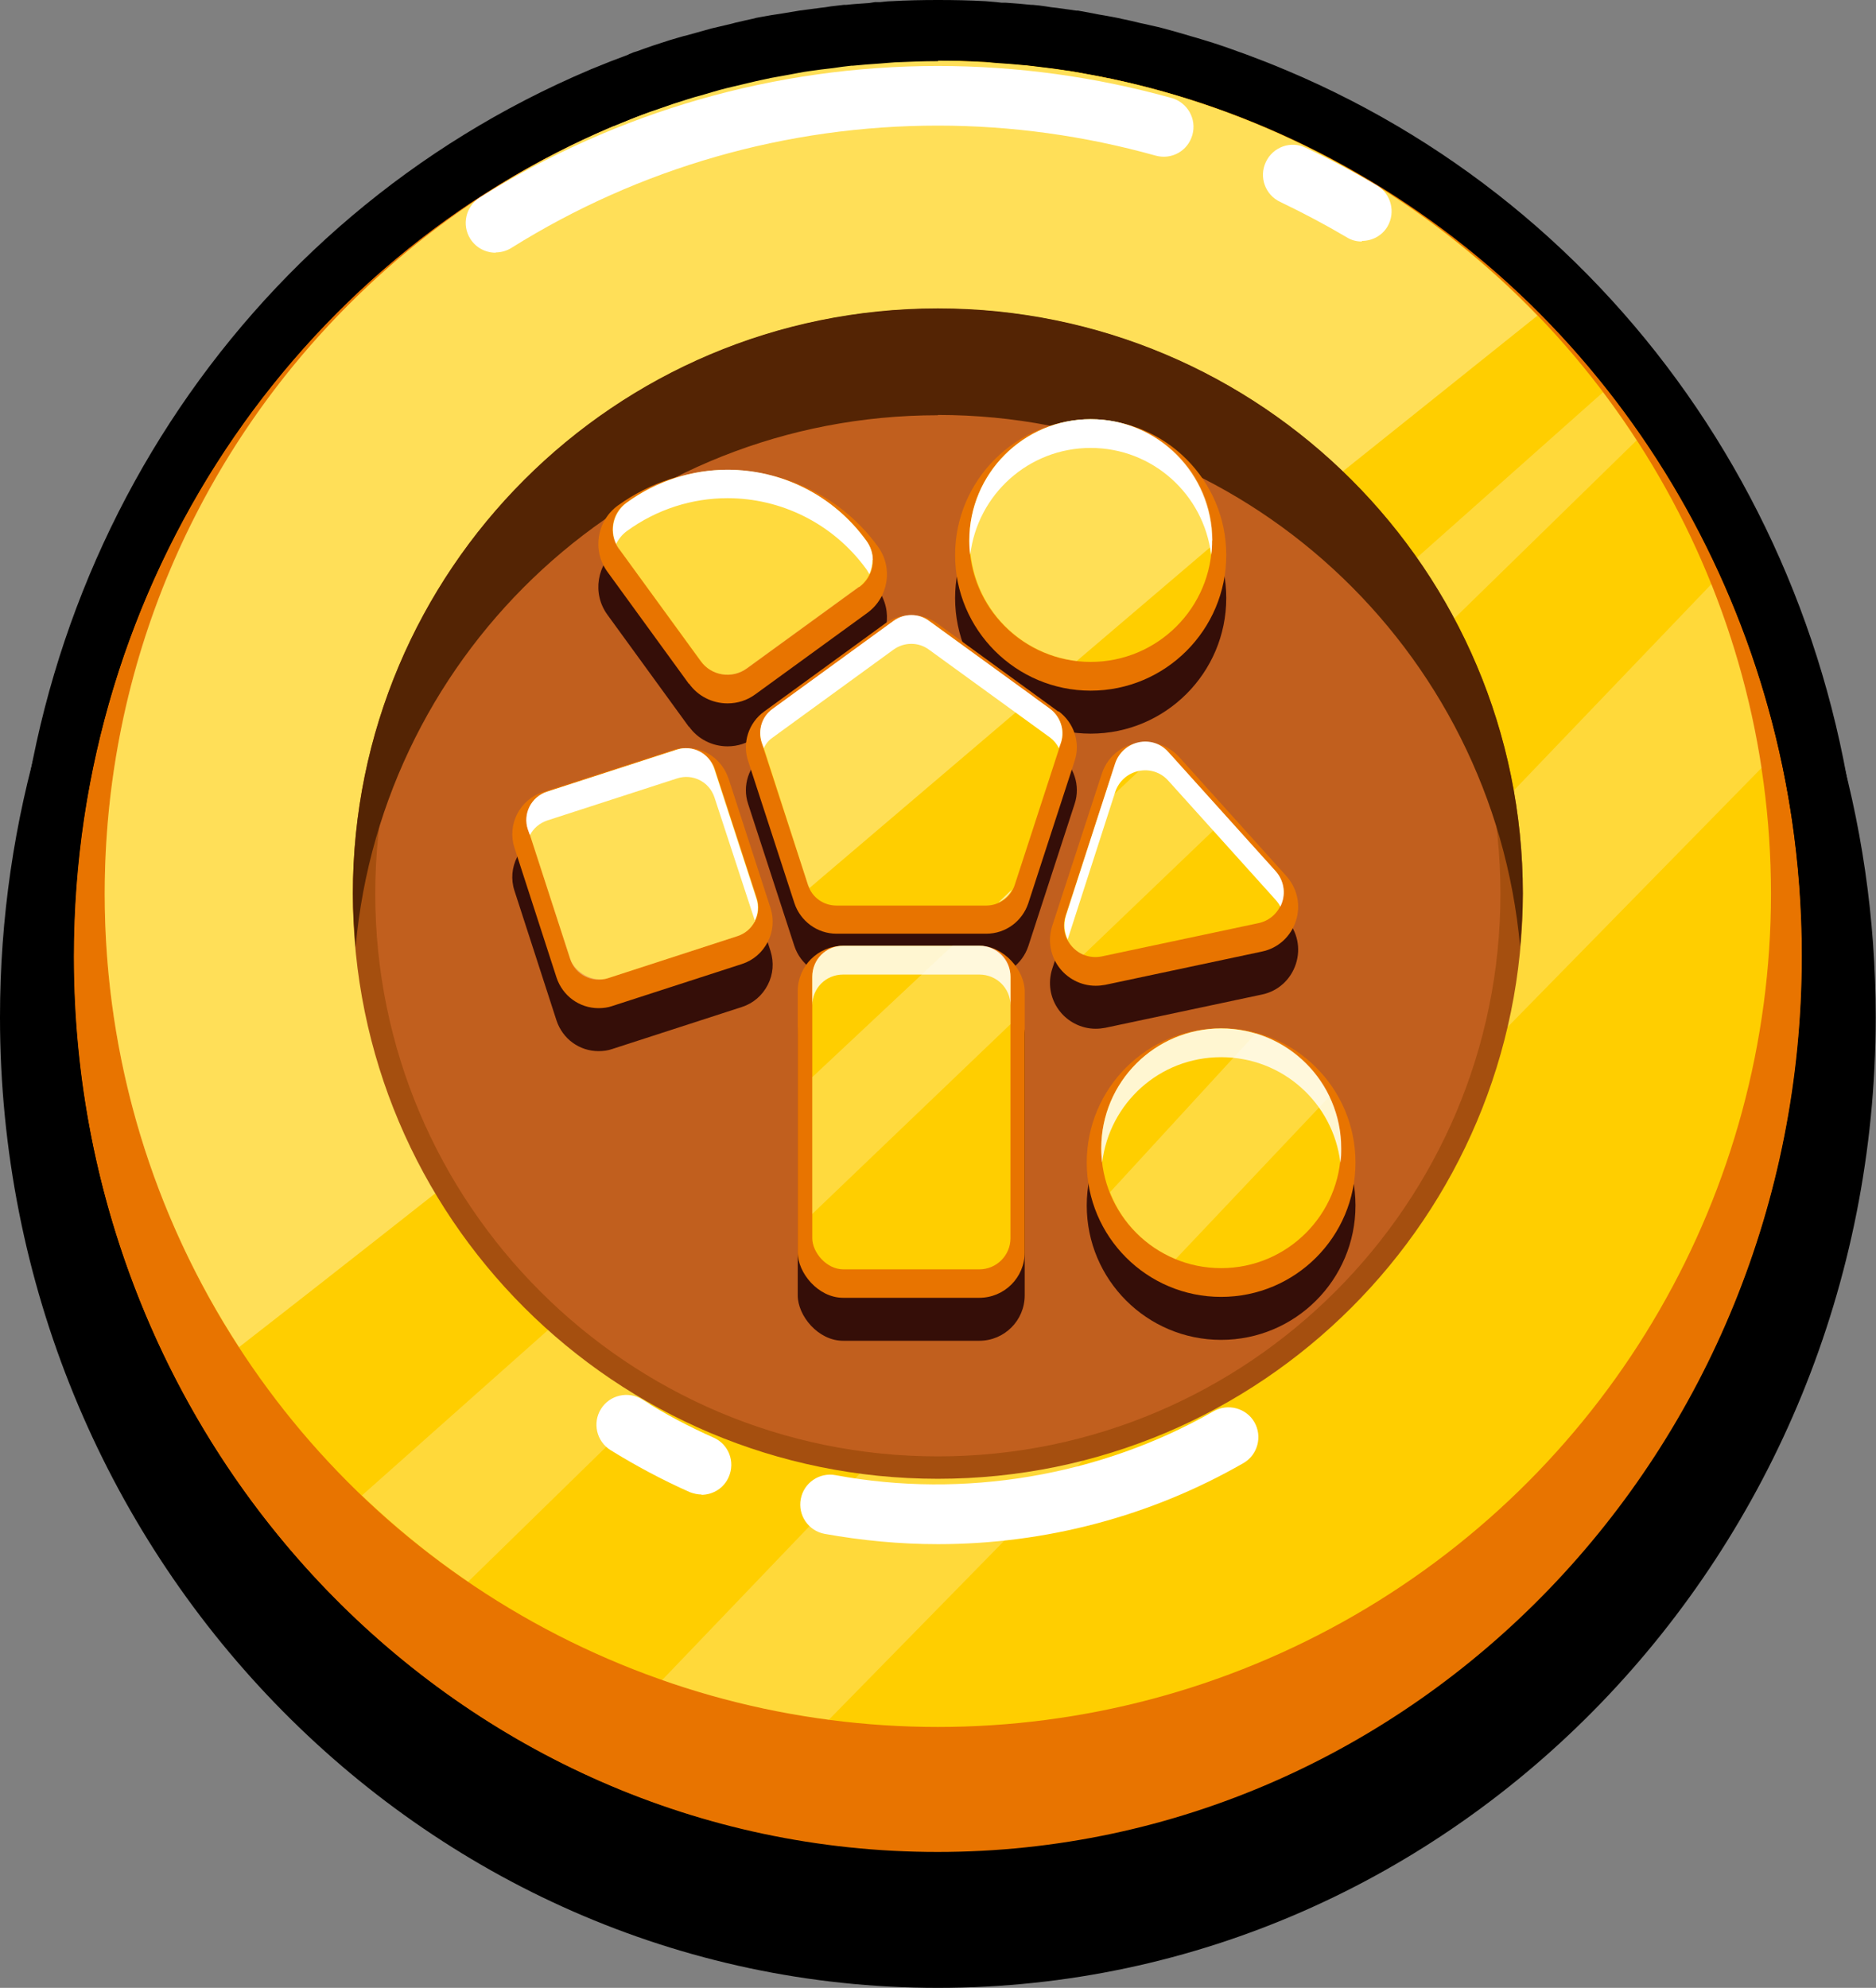 <?xml version="1.0" encoding="UTF-8"?><svg id="Layer_2" xmlns="http://www.w3.org/2000/svg" viewBox="0 0 61.99 65.68"><rect x="0" y="0" width="61.99" height="65.68" fill="#808080" stroke="none"/><defs><style>.cls-1{fill:#a54f0f;}.cls-1,.cls-2,.cls-3,.cls-4,.cls-5,.cls-6,.cls-7,.cls-8,.cls-9,.cls-10{stroke-width:0px;}.cls-2{fill:#350e08;}.cls-3{fill:#542404;}.cls-4{opacity:.61;}.cls-4,.cls-8,.cls-9{fill:#fff;}.cls-5{fill:#000;}.cls-6{fill:#c15f1e;}.cls-7{fill:#e87400;}.cls-11{opacity:.32;}.cls-12{opacity:.4;}.cls-13{opacity:.48;}.cls-14{opacity:.82;}.cls-15{opacity:.72;}.cls-8{opacity:.84;}.cls-10{fill:#ffce00;}</style></defs><g id="Layer_2-2"><path class="cls-5" d="M42.66,3.9s-.04-.02-.05-.02c-.4-.17-.83-.34-1.26-.49l-.2-.07-.09-.03c-.36-.13-.72-.25-1.08-.36-.11-.03-.22-.07-.34-.1l-.15-.04c-.33-.1-.63-.18-.93-.26-.15-.04-.31-.08-.47-.11l-.17-.04-.19-.05c-.19-.05-.39-.09-.58-.13-.02,0-.06-.01-.08-.01-.16-.03-.35-.07-.54-.1l-.18-.03-.2-.04c-.16-.03-.33-.06-.49-.09-.01,0-.05,0-.06,0-.21-.03-.43-.06-.65-.09l-.19-.02-.2-.03c-.14-.02-.29-.04-.43-.05,0,0-.04,0-.05,0-.27-.03-.56-.05-.84-.07h-.14s-.17-.02-.17-.02c-.12-.01-.24-.02-.36-.03-.55-.03-1.07-.04-1.58-.04s-1.04.01-1.57.04c-.12,0-.25.02-.37.03h-.17s-.19.03-.19.03c-.25.02-.51.03-.76.06-.02,0-.05,0-.08,0-.15.02-.29.03-.44.05l-.2.03-.18.02c-.23.03-.46.06-.68.09-.18.03-.36.06-.55.1l-.19.03-.2.04c-.15.03-.31.05-.46.08-.02,0-.09.02-.12.03-.2.04-.41.09-.63.14l-.16.04-.17.04c-.16.04-.32.07-.47.11-.29.08-.59.16-.88.25l-.19.06c-.11.03-.23.07-.34.1-.36.11-.72.24-1.07.36-.11.04-.17.06-.23.08-.02,0-.07.03-.1.04-.39.14-.8.31-1.21.48-.01,0-.02,0-.03.01-.02,0-.03.01-.05.02C7.58,8.86,0,20.51,0,33.61c0,17.68,13.9,32.07,30.99,32.07s30.99-14.38,30.99-32.07c0-13.11-7.59-24.77-19.33-29.71Z"/><ellipse class="cls-7" cx="30.99" cy="31.61" rx="28.56" ry="29.61"/><circle class="cls-10" cx="30.99" cy="29.53" r="27.53"/><g class="cls-15"><g class="cls-13"><path class="cls-9" d="M30.99,2C15.79,2,3.46,14.32,3.46,29.53c0,5.52,1.63,10.67,4.44,14.98,11.19-8.7,33.55-26.59,42.9-34.08-5.01-5.19-12.03-8.42-19.81-8.42Z"/></g><g class="cls-11"><path class="cls-9" d="M54.08,14.55c-.35-.54-.72-1.07-1.11-1.59L11.96,49.41c1.09,1.04,2.26,2,3.51,2.85L54.08,14.55Z"/></g><g class="cls-11"><path class="cls-9" d="M58.21,25.37c-.32-2.11-.89-4.15-1.66-6.07L21.88,55.51c1.76.62,3.6,1.06,5.51,1.31l30.82-31.45Z"/></g></g><path class="cls-6" d="M30.99,48.49c-10.45,0-18.96-8.5-18.96-18.96S20.54,10.57,30.99,10.57s18.96,8.5,18.96,18.96-8.51,18.96-18.96,18.96Z"/><path class="cls-1" d="M30.99,10.94c10.25,0,18.59,8.34,18.59,18.59s-8.34,18.59-18.59,18.59-18.59-8.34-18.59-18.59S20.74,10.94,30.99,10.94M30.99,10.2c-10.67,0-19.33,8.65-19.33,19.33s8.65,19.33,19.33,19.33,19.33-8.65,19.33-19.33-8.65-19.33-19.33-19.33h0Z"/><path class="cls-9" d="M45,7.98c-.17,0-.34-.04-.5-.14-.71-.42-1.45-.81-2.2-1.17-.49-.23-.71-.82-.47-1.32.23-.49.82-.71,1.31-.47.8.38,1.6.8,2.36,1.25.47.28.62.88.35,1.35-.18.31-.51.48-.85.48Z"/><path class="cls-9" d="M16.38,8.35c-.33,0-.65-.16-.84-.46-.29-.46-.15-1.07.31-1.36,4.53-2.84,9.76-4.35,15.14-4.35,2.62,0,5.22.36,7.73,1.06.52.15.83.69.68,1.22s-.69.83-1.22.68c-2.33-.65-4.75-.99-7.19-.99-5,0-9.87,1.4-14.09,4.04-.16.1-.34.15-.52.15Z"/><path class="cls-9" d="M23.19,49.38c-.13,0-.27-.03-.4-.08-.9-.4-1.78-.87-2.62-1.39-.46-.29-.6-.9-.31-1.36.29-.46.9-.6,1.36-.31.75.48,1.55.9,2.36,1.26.5.22.72.8.5,1.3-.16.37-.52.59-.91.59Z"/><path class="cls-9" d="M30.99,51.02c-1.26,0-2.51-.12-3.74-.34-.54-.1-.89-.62-.79-1.15.1-.54.62-.89,1.15-.79,4.23.79,8.75.03,12.49-2.11.47-.27,1.08-.11,1.35.36.27.47.11,1.08-.36,1.35-3.06,1.76-6.55,2.68-10.1,2.68Z"/><path class="cls-3" d="M30.99,13.71c10.08,0,18.35,7.72,19.24,17.57.05-.58.09-1.16.09-1.76,0-10.67-8.65-19.33-19.33-19.33S11.66,18.85,11.66,29.53c0,.59.04,1.18.09,1.76.89-9.85,9.16-17.57,19.24-17.57Z"/><circle class="cls-2" cx="40.35" cy="39.83" r="3.96"/><circle class="cls-2" cx="36.04" cy="19.76" r="4.01"/><path class="cls-2" d="M36.85,27.13l-1.64,5.03c-.25.76.42,1.5,1.2,1.34l5.18-1.1c.78-.17,1.09-1.12.56-1.71l-3.54-3.93c-.53-.59-1.51-.39-1.76.37Z"/><rect class="cls-2" x="17.99" y="27.19" width="6.48" height="6.48" rx=".99" ry=".99" transform="translate(-8.37 8.05) rotate(-18)"/><rect class="cls-2" x="24.77" y="35.21" width="10.69" height="6.55" rx="1.03" ry="1.03" transform="translate(68.6 8.37) rotate(90)"/><path class="cls-2" d="M22.25,16.5h0c3.13,0,5.67,2.54,5.67,5.67h0c0,.61-.49,1.1-1.1,1.1h-4.58c-.61,0-1.1-.49-1.1-1.1v-4.58c0-.61.49-1.1,1.1-1.1Z" transform="translate(-7 18.22) rotate(-36)"/><circle class="cls-2" cx="40.35" cy="39.83" r="4.44"/><path class="cls-2" d="M36.04,24.24c2.47,0,4.48-2.01,4.48-4.48s-2.01-4.48-4.48-4.48-4.48,2.01-4.48,4.48,2.01,4.48,4.48,4.48Z"/><path class="cls-2" d="M36.2,33.99c.11,0,.21-.01.32-.03l5.18-1.1c.53-.11.95-.49,1.12-1.01.17-.52.05-1.07-.31-1.48l-3.54-3.93c-.29-.32-.69-.5-1.12-.5-.66,0-1.24.42-1.44,1.04l-1.64,5.03c-.15.47-.07.96.21,1.35.28.39.74.63,1.22.63h0Z"/><path class="cls-2" d="M24.07,27.14c-.2-.6-.75-1.01-1.39-1.01-.15,0-.31.02-.45.07l-4.29,1.39c-.77.25-1.19,1.08-.94,1.84l1.39,4.29c.2.6.75,1.01,1.39,1.01.15,0,.31-.02.45-.07l4.29-1.39c.37-.12.67-.38.85-.73.18-.35.21-.74.09-1.12l-1.39-4.29Z"/><rect class="cls-2" x="26.36" y="32.67" width="7.5" height="11.63" rx="1.5" ry="1.5"/><path class="cls-2" d="M22.77,24.01c.29.41.77.65,1.27.65.33,0,.65-.1.92-.3l3.7-2.69c.7-.51.86-1.49.35-2.19-1.15-1.59-3.01-2.53-4.98-2.53-1.3,0-2.55.41-3.61,1.17-.7.51-.86,1.49-.35,2.19l2.69,3.7Z"/><path class="cls-2" d="M34.97,24.93l-4-2.91c-.25-.18-.55-.28-.86-.28s-.61.1-.86.28l-4,2.91c-.51.37-.73,1.03-.53,1.63l1.53,4.7c.2.6.76,1.01,1.39,1.01h4.95c.64,0,1.19-.41,1.39-1.01l1.53-4.7c.2-.6-.02-1.26-.53-1.64Z"/><path class="cls-2" d="M29.53,22.41l-4,2.91c-.35.25-.49.7-.36,1.11l1.53,4.7c.13.41.51.68.94.68h4.95c.43,0,.81-.28.94-.68l1.53-4.7c.13-.41-.01-.85-.36-1.11l-4-2.91c-.35-.25-.82-.25-1.16,0Z"/><circle class="cls-7" cx="40.35" cy="38.41" r="3.96"/><circle class="cls-7" cx="36.04" cy="18.34" r="4.01"/><path class="cls-7" d="M36.85,25.71l-1.64,5.03c-.25.76.42,1.5,1.2,1.34l5.18-1.1c.78-.17,1.09-1.12.56-1.71l-3.54-3.93c-.53-.59-1.51-.39-1.76.37Z"/><rect class="cls-7" x="17.99" y="25.77" width="6.48" height="6.48" rx=".99" ry=".99" transform="translate(-7.93 7.98) rotate(-18)"/><rect class="cls-7" x="24.77" y="33.79" width="10.69" height="6.55" rx="1.03" ry="1.03" transform="translate(67.17 6.95) rotate(90)"/><path class="cls-7" d="M22.25,15.08h0c3.13,0,5.67,2.54,5.67,5.67h0c0,.61-.49,1.1-1.1,1.1h-4.58c-.61,0-1.1-.49-1.1-1.1v-4.58c0-.61.49-1.1,1.1-1.1Z" transform="translate(-6.17 17.95) rotate(-36)"/><circle class="cls-7" cx="40.35" cy="38.41" r="4.44"/><path class="cls-7" d="M36.04,22.82c2.47,0,4.48-2.01,4.48-4.48s-2.01-4.48-4.48-4.48-4.48,2.01-4.48,4.48,2.01,4.48,4.48,4.48Z"/><path class="cls-7" d="M36.2,32.57c.11,0,.21-.01.32-.03l5.18-1.1c.53-.11.95-.49,1.12-1.01.17-.52.05-1.07-.31-1.48l-3.54-3.93c-.29-.32-.69-.5-1.12-.5-.66,0-1.24.42-1.44,1.04l-1.64,5.03c-.15.47-.07.96.21,1.35.28.39.74.63,1.22.63h0Z"/><path class="cls-7" d="M24.07,25.72c-.2-.6-.75-1.01-1.39-1.01-.15,0-.31.02-.45.07l-4.29,1.39c-.77.25-1.19,1.08-.94,1.84l1.39,4.29c.2.6.75,1.01,1.39,1.01.15,0,.31-.02.45-.07l4.29-1.39c.37-.12.67-.38.85-.73.18-.35.21-.74.09-1.12l-1.39-4.29Z"/><rect class="cls-7" x="26.36" y="31.25" width="7.5" height="11.63" rx="1.5" ry="1.5"/><path class="cls-7" d="M22.77,22.59c.29.41.77.65,1.27.65.33,0,.65-.1.92-.3l3.7-2.69c.7-.51.86-1.49.35-2.19-1.15-1.59-3.01-2.53-4.98-2.53-1.3,0-2.55.41-3.61,1.17-.7.51-.86,1.49-.35,2.19l2.69,3.7Z"/><path class="cls-7" d="M34.97,23.51l-4-2.91c-.25-.18-.55-.28-.86-.28s-.61.1-.86.28l-4,2.91c-.51.37-.73,1.03-.53,1.63l1.53,4.7c.2.6.76,1.01,1.39,1.01h4.95c.64,0,1.19-.41,1.39-1.01l1.53-4.7c.2-.6-.02-1.26-.53-1.64Z"/><path class="cls-7" d="M29.53,20.99l-4,2.91c-.35.25-.49.7-.36,1.11l1.53,4.7c.13.41.51.68.94.68h4.95c.43,0,.81-.28.94-.68l1.53-4.7c.13-.41-.01-.85-.36-1.11l-4-2.91c-.35-.25-.82-.25-1.16,0Z"/><circle class="cls-10" cx="40.35" cy="37.94" r="3.96"/><circle class="cls-10" cx="36.04" cy="17.86" r="4.01"/><path class="cls-10" d="M36.85,25.23l-1.64,5.03c-.25.76.42,1.5,1.2,1.34l5.18-1.1c.78-.17,1.09-1.12.56-1.71l-3.54-3.93c-.53-.59-1.51-.39-1.76.37Z"/><rect class="cls-10" x="17.99" y="25.3" width="6.48" height="6.48" rx=".99" ry=".99" transform="translate(-7.78 7.96) rotate(-18)"/><rect class="cls-10" x="26.84" y="31.25" width="6.55" height="10.69" rx="1.03" ry="1.03"/><path class="cls-10" d="M28.38,19.39l-3.7,2.69c-.49.36-1.18.25-1.53-.24l-2.69-3.7c-.36-.49-.25-1.18.24-1.53h0c2.54-1.84,6.08-1.28,7.93,1.26h0c.36.49.25,1.18-.24,1.53Z"/><path class="cls-10" d="M29.53,20.52l-4,2.91c-.35.25-.49.7-.36,1.11l1.53,4.7c.13.41.51.68.94.68h4.95c.43,0,.81-.28.94-.68l1.53-4.7c.13-.41-.01-.85-.36-1.11l-4-2.91c-.35-.25-.82-.25-1.16,0Z"/><path class="cls-4" d="M32.99,29.82l.45-.43c-.09.19-.26.34-.45.43Z"/><g class="cls-12"><path class="cls-8" d="M24.37,30.93l-4.28,1.39c-.52.17-1.08-.11-1.25-.63l-1.39-4.29c-.17-.51.11-1.07.63-1.24l4.29-1.39c.52-.17,1.07.11,1.24.63l1.39,4.28c.17.52-.11,1.08-.63,1.25Z"/><path class="cls-4" d="M20.45,18.14c-.35-.49-.25-1.17.25-1.53,1-.73,2.18-1.09,3.33-1.09,1.75,0,3.48.81,4.59,2.35.14.19.21.42.21.63,0,.34-.16.68-.45.9l-3.7,2.69c-.48.35-1.17.25-1.52-.25l-2.7-3.7Z"/><path class="cls-8" d="M34.16,23.03l-7.41,6.31s-.04-.07-.05-.1l-1.52-4.71c-.13-.41,0-.85.36-1.11l4-2.91c.35-.25.82-.25,1.16,0l3.47,2.52Z"/><path class="cls-8" d="M40.05,17.86c0,.06,0,.11,0,.17l-4.47,3.81c-2-.24-3.53-1.92-3.53-3.98,0-2.21,1.79-4.01,4.01-4.01s4.01,1.8,4.01,4.01Z"/><path class="cls-4" d="M33.39,32.27v1.57l-6.55,6.27v-4.52l4.64-4.35h.88c.57,0,1.03.45,1.03,1.02Z"/><path class="cls-4" d="M40.54,27.01l-4.74,4.54c-.46-.2-.76-.74-.58-1.28l1.17-3.63,2.05-1.92c.06.04.11.09.16.14l1.93,2.15Z"/><path class="cls-4" d="M43.93,36.23c-1.8,1.9-3.58,3.79-5.08,5.37-.99-.4-1.78-1.2-2.17-2.21l4.82-5.25c1.08.32,1.96,1.08,2.43,2.08Z"/></g><g class="cls-14"><path class="cls-9" d="M44.32,37.94c0,.16,0,.32-.03.47-.24-1.96-1.9-3.48-3.94-3.48s-3.69,1.52-3.93,3.48c-.02-.15-.03-.31-.03-.47,0-2.19,1.77-3.96,3.96-3.96s3.97,1.77,3.97,3.96Z"/></g><path class="cls-9" d="M40.05,17.86c0,.16,0,.32-.03.47-.24-1.99-1.93-3.53-3.98-3.53s-3.74,1.54-3.98,3.53c-.02-.15-.03-.31-.03-.47,0-2.21,1.79-4.01,4.01-4.01s4.01,1.8,4.01,4.01Z"/><path class="cls-9" d="M42.31,29.96c-.04-.08-.09-.15-.16-.23l-3.54-3.93c-.53-.6-1.51-.39-1.76.37l-1.57,4.87c-.11-.23-.14-.5-.06-.78l1.63-5.04c.26-.76,1.23-.97,1.76-.37l3.54,3.93c.31.35.34.81.16,1.17Z"/><path class="cls-9" d="M24.95,30.44l-1.34-4.09c-.17-.52-.72-.8-1.24-.63l-4.29,1.39c-.26.09-.45.26-.57.48l-.07-.19c-.17-.51.11-1.07.63-1.24l4.29-1.39c.52-.17,1.07.11,1.24.63l1.39,4.28c.09.26.06.53-.06.76Z"/><g class="cls-14"><path class="cls-9" d="M33.39,32.27v.95c0-.57-.46-1.02-1.03-1.02h-4.5c-.57,0-1.02.45-1.02,1.02v-.95c0-.57.45-1.02,1.02-1.02h4.5c.57,0,1.03.45,1.03,1.02Z"/></g><path class="cls-9" d="M28.83,18.5c0,.16-.04.33-.1.47-.04-.06-.07-.11-.1-.16-1.11-1.53-2.84-2.35-4.59-2.35-1.16,0-2.33.36-3.33,1.09-.15.11-.27.26-.35.42-.22-.47-.09-1.04.35-1.36,1-.73,2.18-1.09,3.33-1.09,1.75,0,3.48.81,4.59,2.35.14.19.21.42.21.63Z"/><path class="cls-9" d="M35.06,24.53l-.07.19c-.07-.14-.17-.26-.29-.35l-4.01-2.91c-.34-.25-.81-.25-1.16,0l-4,2.91c-.13.09-.23.21-.29.35l-.07-.19c-.13-.41,0-.85.36-1.11l4-2.91c.35-.25.82-.25,1.16,0l4.01,2.91c.34.26.49.7.36,1.11Z"/><path class="cls-5" d="M30.99,2c.48,0,.96.01,1.43.04,0,0,.02,0,.02,0,.16,0,.32.03.48.04.3.02.61.04.91.07.01,0,.03,0,.04,0,.19.02.39.05.58.07.26.03.52.06.78.1.02,0,.03,0,.05,0,.22.03.43.08.64.12.23.04.46.08.69.13.02,0,.03,0,.05,0,.24.05.47.11.71.16.2.05.39.09.59.14.29.07.57.16.85.24.15.04.3.09.45.13.33.1.66.22.99.33.09.03.18.06.26.09.39.14.78.3,1.17.46,0,0,.02,0,.03.01,10.46,4.4,17.83,15.03,17.83,27.45,0,16.35-12.78,29.61-28.56,29.61S2.44,47.97,2.44,31.61c0-12.42,7.38-23.05,17.83-27.45,0,0,0,0,0,0,0,0,.01,0,.02,0,.39-.16.77-.32,1.17-.46.02,0,.04-.02.06-.02.07-.02.14-.05.21-.07.33-.12.66-.23.99-.33.15-.05.3-.09.45-.13.28-.08.56-.17.85-.24.2-.05.39-.09.59-.14.25-.06.5-.12.75-.17.03,0,.06-.01.09-.02.2-.04.41-.07.61-.11.23-.04.45-.09.68-.12.26-.04.53-.07.79-.1.2-.03.4-.06.61-.08.02,0,.03,0,.05,0,.29-.03.58-.05.87-.07.17-.01.33-.03.5-.04.48-.02.96-.04,1.44-.04M30.99,0c-.5,0-1.02.01-1.55.04-.12,0-.24.02-.36.03h-.17s-.19.03-.19.03c-.25.02-.5.03-.75.06-.02,0-.05,0-.08,0-.15.02-.29.03-.43.05l-.19.03-.17.02c-.23.03-.45.06-.68.09-.18.03-.36.06-.54.09l-.19.03-.2.03c-.15.03-.3.05-.45.08-.02,0-.09.02-.12.03-.19.04-.41.09-.62.14l-.15.04-.17.04c-.16.04-.31.07-.47.11-.29.08-.57.16-.86.24,0,0-.05.01-.05.01l-.14.04c-.11.03-.23.07-.34.1-.35.11-.71.23-1.06.36-.11.03-.16.05-.22.08-.02,0-.07.03-.09.04-.38.14-.79.3-1.2.47-.02,0-.03.01-.04.02-.01,0-.02,0-.03.01C7.91,7.21.44,18.7.44,31.61c0,17.43,13.71,31.61,30.56,31.61s30.56-14.18,30.56-31.61c0-12.92-7.48-24.42-19.06-29.29-.01,0-.04-.02-.05-.02-.4-.17-.81-.33-1.24-.49l-.19-.07-.09-.03c-.35-.13-.7-.25-1.06-.36-.11-.03-.22-.07-.33-.1l-.14-.04c-.33-.1-.62-.18-.91-.26-.15-.04-.31-.08-.46-.11l-.17-.04-.19-.04c-.19-.05-.38-.09-.57-.13-.02,0-.06-.01-.08-.02-.16-.03-.34-.07-.53-.1l-.18-.03-.2-.04c-.16-.03-.32-.06-.49-.09-.01,0-.05,0-.06,0-.21-.03-.43-.06-.64-.09l-.18-.02-.19-.03c-.14-.02-.28-.04-.43-.05,0,0-.04,0-.05,0-.27-.03-.55-.05-.83-.07h-.14s-.17-.02-.17-.02c-.12-.01-.23-.02-.35-.03-.54-.03-1.06-.04-1.56-.04h0Z"/></g></svg>